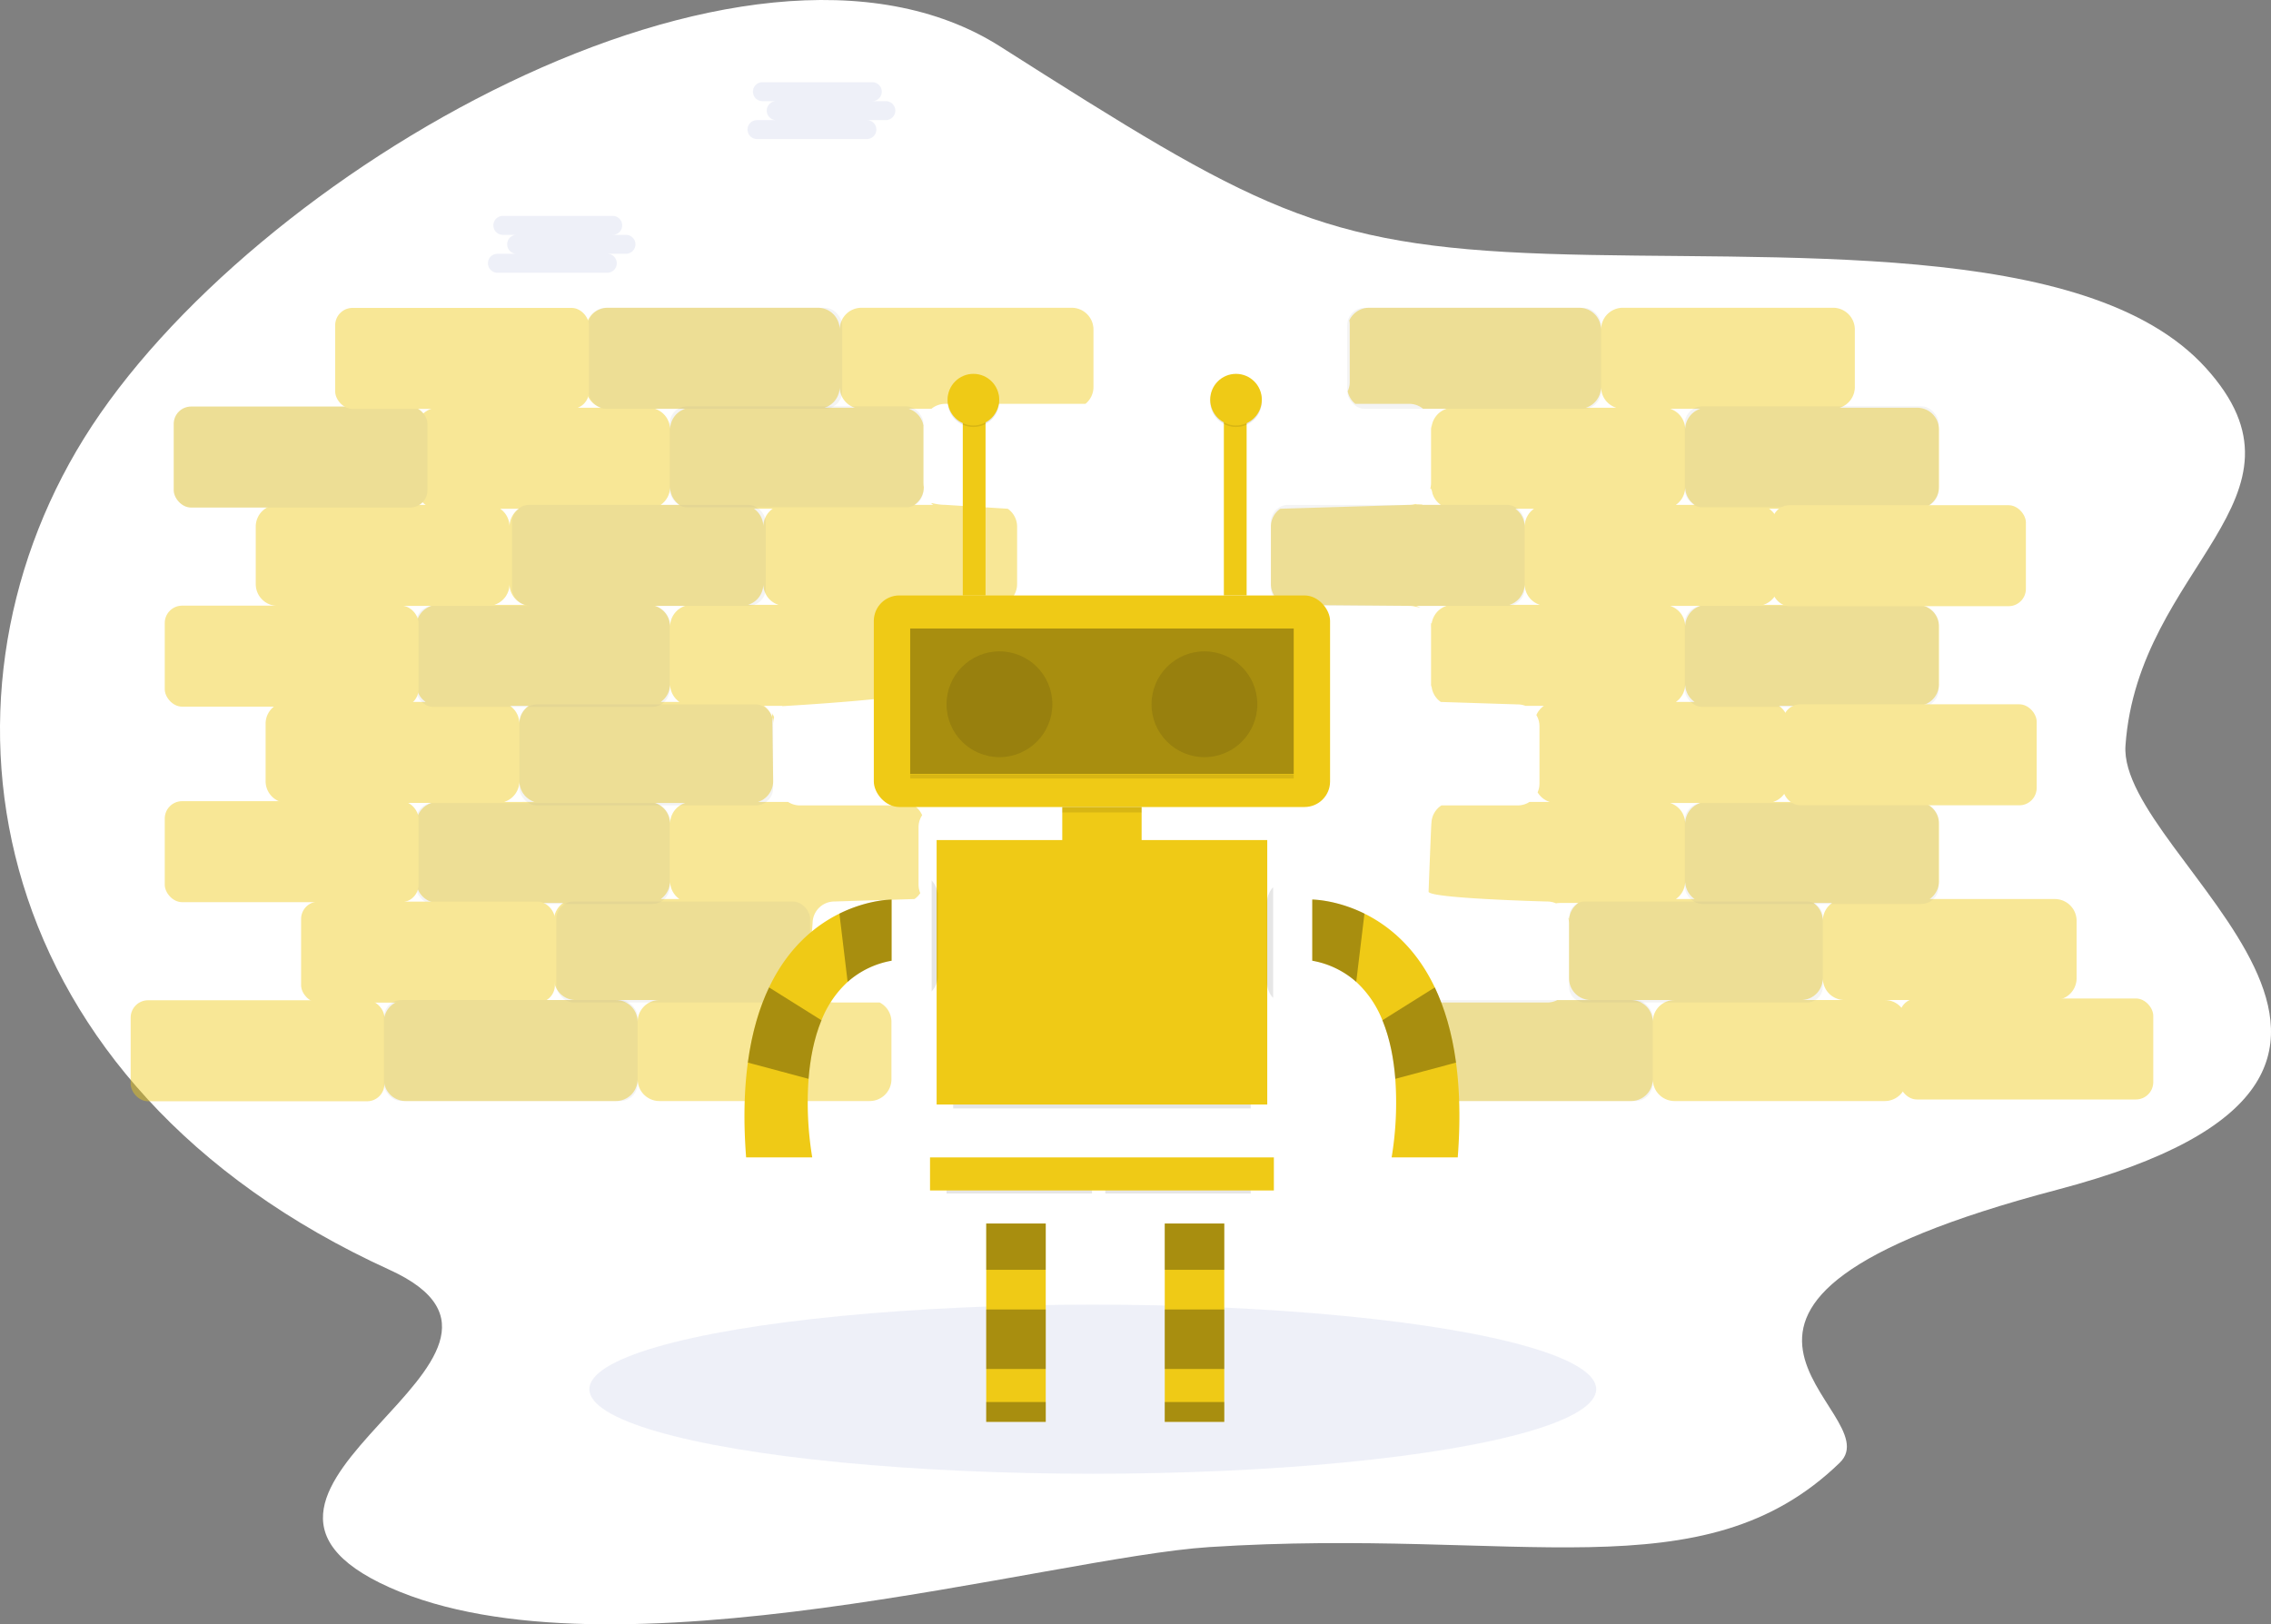 <svg xmlns="http://www.w3.org/2000/svg" width="1154.841" height="826.107" viewBox="0 0 1154.841 826.107">
  <rect x="0" y="0" width="1154.841" height="826.107" fill="#808080" stroke="none"/>
  <g id="banana1" transform="translate(-454.554 -5264.909)">
    <path id="Trazado_490" data-name="Trazado 490" d="M6719.295,5609.782c83.673-134.858,337.145-281.056,465.873-199.222s161.523,101.45,277.991,105.434,274.7-8.505,335,57.927-34.358,100.865-40.764,192.173c-4.073,58.053,190.019,166.727-34.642,225.881s-83.58,112.612-110.645,138.842c-69.574,67.429-163.362,32.795-320.594,42.909-80.817,5.2-304.96,70.578-416.833,20.542s97.341-117.125,0-161.529C6668.41,5938.646,6635.622,5744.64,6719.295,5609.782Z" transform="translate(-6222 -122)" fill="#fff"/>
    <g id="banana1-2" data-name="banana1" transform="translate(521 5303)">
      <ellipse id="Elipse_45" data-name="Elipse 45" cx="256" cy="43" rx="256" ry="43" transform="translate(233.256 625.435)" fill="#dee3f3" opacity="0.5"/>
      <g id="Grupo_17" data-name="Grupo 17" opacity="0.45">
        <path id="Trazado_416" data-name="Trazado 416" d="M536.5,332.707a11.128,11.128,0,0,0,.1,1.437,11.106,11.106,0,0,1-.1-1.437Z" transform="translate(-85.734 -73.739)" fill="#efca16"/>
        <path id="Trazado_417" data-name="Trazado 417" d="M665.418,301.82c.019.128.044.255.059.385C665.462,302.075,665.438,301.948,665.418,301.82Z" transform="translate(-85.734 -73.739)" fill="#efca16"/>
        <path id="Trazado_418" data-name="Trazado 418" d="M665.15,300.546c.037.133.072.268.1.4C665.222,300.813,665.187,300.68,665.15,300.546Z" transform="translate(-85.734 -73.739)" fill="#efca16"/>
        <path id="Trazado_419" data-name="Trazado 419" d="M665.284,335.124c-.049.221-.106.438-.168.654C665.178,335.562,665.235,335.345,665.284,335.124Z" transform="translate(-85.734 -73.739)" fill="#efca16"/>
        <path id="Trazado_420" data-name="Trazado 420" d="M665.464,334.069c-.029.235-.063.467-.106.7C665.4,334.536,665.435,334.3,665.464,334.069Z" transform="translate(-85.734 -73.739)" fill="#efca16"/>
        <path id="Trazado_421" data-name="Trazado 421" d="M542.464,342.523a11.129,11.129,0,0,1-2.368-1.666A11.092,11.092,0,0,0,542.464,342.523Z" transform="translate(-85.734 -73.739)" fill="#efca16"/>
        <path id="Trazado_422" data-name="Trazado 422" d="M540.009,340.779a11.142,11.142,0,0,1-.945-1,11.1,11.1,0,0,0,.945,1Z" transform="translate(-85.734 -73.739)" fill="#efca16"/>
        <path id="Trazado_423" data-name="Trazado 423" d="M730.248,552.174a10.962,10.962,0,0,0-.471-1.286,10.985,10.985,0,0,1,.471,1.286Z" transform="translate(-85.734 -73.739)" fill="#efca16"/>
        <path id="Trazado_424" data-name="Trazado 424" d="M724.741,545.507a11.106,11.106,0,0,1,1.262.769A11.065,11.065,0,0,0,724.741,545.507Z" transform="translate(-85.734 -73.739)" fill="#efca16"/>
        <path id="Trazado_425" data-name="Trazado 425" d="M727.219,547.272a11.129,11.129,0,0,1,1.767,2.139,11.115,11.115,0,0,0-1.767-2.139Z" transform="translate(-85.734 -73.739)" fill="#efca16"/>
        <path id="Trazado_426" data-name="Trazado 426" d="M726.041,546.3a11.184,11.184,0,0,1,1.05.852,11.116,11.116,0,0,0-1.05-.852Z" transform="translate(-85.734 -73.739)" fill="#efca16"/>
        <path id="Trazado_427" data-name="Trazado 427" d="M729.682,550.69a11.005,11.005,0,0,0-.555-1.046A10.984,10.984,0,0,1,729.682,550.69Z" transform="translate(-85.734 -73.739)" fill="#efca16"/>
        <path id="Trazado_428" data-name="Trazado 428" d="M730.553,553.54a11,11,0,0,0-.235-1.095A11.031,11.031,0,0,1,730.553,553.54Z" transform="translate(-85.734 -73.739)" fill="#efca16"/>
        <path id="Trazado_429" data-name="Trazado 429" d="M1064.2,492.883h-63.653a11.056,11.056,0,0,0,4.762-9.093V454.567a11.074,11.074,0,0,0-11.074-11.074H920.971a11.076,11.076,0,0,0,7.708-10.55V403.721a11.056,11.056,0,0,0-4.762-9.093h70.319a11.074,11.074,0,0,0,11.074-11.074V354.331a11.074,11.074,0,0,0-11.074-11.074H915.957a11.076,11.076,0,0,0,7.708-10.55V303.484a11.056,11.056,0,0,0-4.762-9.093h75.331a11.074,11.074,0,0,0,11.074-11.074V254.1a11.074,11.074,0,0,0-11.074-11.074H954.8a11.076,11.076,0,0,0,7.708-10.55V203.248a11.075,11.075,0,0,0-11.075-11.074h-106.9a11.074,11.074,0,0,0-11.074,11.075,11.074,11.074,0,0,0-11.074-11.074H715.473a11.066,11.066,0,0,0-10.035,6.412,11.1,11.1,0,0,1,.214,2.156v29.222a11.013,11.013,0,0,1-1.036,4.654,11.053,11.053,0,0,0,3.853,6.42h27.456a11.026,11.026,0,0,1,7.014,2.506h11.97a11.077,11.077,0,0,0-7.708,10.55,11.1,11.1,0,0,0-.207-2.1c0,.039.006.077.006.117v29.222a11.065,11.065,0,0,1-.361,2.762,4.029,4.029,0,0,1,.475.611,11.137,11.137,0,0,0,.087-1.391,11.051,11.051,0,0,0,.186,1.914,3.267,3.267,0,0,1,.248,1.109,11.091,11.091,0,0,0,4.329,6.071h-9.525c.085-.059.161-.131.245-.192-.885.022-1.775-.075-2.661-.085a2.461,2.461,0,0,1-.92-.191,11.063,11.063,0,0,1-3.176.468l-65.605,1.981a11.057,11.057,0,0,0-4.762,9.093v29.222a11.076,11.076,0,0,0,7.706,10.549l62.661.525a11.07,11.07,0,0,1,3.25.487,12.111,12.111,0,0,1,2.07.364c.052-.012.1-.016.157-.027a11,11,0,0,0-1.91-.824h15.416a11.077,11.077,0,0,0-7.708,10.55,11.126,11.126,0,0,0-.169-1.915,2.45,2.45,0,0,1-.243.3,11.119,11.119,0,0,1,.211,2.142v29.222c0,1.356.2,1.03.2-.525a11.056,11.056,0,0,0,4.762,9.093l39.092,1.253a11.027,11.027,0,0,1,3.923.728h9.408a11.118,11.118,0,0,0-3.827,4.682,11.006,11.006,0,0,1,1.571,5.664V434.2a11.032,11.032,0,0,1-.929,4.434,11.1,11.1,0,0,0,6.132,4.863H797.059a11.012,11.012,0,0,1-6,1.778H752.274a11.053,11.053,0,0,0-5.074,9.3c0-3.9-1.454,34.557-1.454,34.557,0,3.454,60.344,5.012,60.344,5.012a11.027,11.027,0,0,1,4.454.939,7.745,7.745,0,0,1,1.916-.165c-.02-.014-.038-.031-.058-.045h9.524a11.056,11.056,0,0,0-4.762,9.093,11.091,11.091,0,0,0-.122-1.579c-.053.12-.107.239-.166.353a11.078,11.078,0,0,1,.289,2.479v27.969a11.074,11.074,0,0,0,11.074,11.074H811.2a11.017,11.017,0,0,1-5.105,1.253H736.679a11.066,11.066,0,0,0-5.969,9.821V584.55a11.075,11.075,0,0,0,11.074,11.074H848.69a11.074,11.074,0,0,0,11.074-11.075,11.074,11.074,0,0,0,11.075,11.074H977.744a11.074,11.074,0,0,0,11.074-11.075V555.328a11.074,11.074,0,0,0-11.075-11.074H1064.2a11.074,11.074,0,0,0,11.074-11.074V503.957a11.074,11.074,0,0,0-11.074-11.074ZM799.373,294.391a11.057,11.057,0,0,0-4.762,9.093,11.057,11.057,0,0,0-4.762-9.093ZM786.9,343.256a11.076,11.076,0,0,0,7.708-10.55,11.075,11.075,0,0,0,7.706,10.549ZM825.744,243.02a11.076,11.076,0,0,0,7.708-10.55,11.076,11.076,0,0,0,7.706,10.549Zm34.02,312.308a11.074,11.074,0,0,0-11.074-11.074h22.149a11.074,11.074,0,0,0-11.075,11.075Zm11.727-62.445a11.056,11.056,0,0,0,4.762-9.093,11.057,11.057,0,0,0,4.762,9.093Zm4.762-38.315a11.076,11.076,0,0,0-7.706-10.549h15.414a11.077,11.077,0,0,0-7.709,10.55Zm-4.762-61.921a11.056,11.056,0,0,0,4.762-9.093,11.057,11.057,0,0,0,4.762,9.093Zm4.762-38.315a11.076,11.076,0,0,0-7.706-10.549h15.414a11.077,11.077,0,0,0-7.709,10.55Zm-4.762-61.921a11.056,11.056,0,0,0,4.762-9.093,11.057,11.057,0,0,0,4.763,9.093Zm4.762-38.315a11.076,11.076,0,0,0-7.706-10.549h15.414a11.077,11.077,0,0,0-7.709,10.55ZM950.98,494.863a11.056,11.056,0,0,0-4.762,9.093,11.056,11.056,0,0,0-4.762-9.093Zm-15.837,49.39a11.074,11.074,0,0,0,11.074-11.075,11.074,11.074,0,0,0,11.075,11.074Z" transform="translate(-85.734 -73.739)" fill="#efca16"/>
        <path id="Trazado_430" data-name="Trazado 430" d="M747.2,483.79" transform="translate(-85.734 -73.739)" fill="#efca16"/>
        <path id="Trazado_431" data-name="Trazado 431" d="M730.71,555.328a11.142,11.142,0,0,0-.1-1.41,11.1,11.1,0,0,1,.1,1.41Z" transform="translate(-85.734 -73.739)" fill="#efca16"/>
        <path id="Trazado_432" data-name="Trazado 432" d="M665.557,332.707c0,.351-.021.7-.053,1.039C665.536,333.4,665.557,333.058,665.557,332.707Z" transform="translate(-85.734 -73.739)" fill="#efca16"/>
        <path id="Trazado_433" data-name="Trazado 433" d="M536.63,334.358a10.957,10.957,0,0,0,.283,1.317A10.957,10.957,0,0,1,536.63,334.358Z" transform="translate(-85.734 -73.739)" fill="#efca16"/>
        <path id="Trazado_434" data-name="Trazado 434" d="M412.7,399.654a2.522,2.522,0,0,1-.473-.561,2.7,2.7,0,0,1-.314-.924,22.37,22.37,0,0,0,.034,2.277,11,11,0,0,1,.514,3.275,11,11,0,0,1,.486-3.186,4.582,4.582,0,0,1-.234-.775C412.7,399.724,412.7,399.69,412.7,399.654Z" transform="translate(-85.734 -73.739)" fill="#efca16"/>
        <path id="Trazado_435" data-name="Trazado 435" d="M564.27,192.174H457.364a11.074,11.074,0,0,0-11.074,11.075,11.074,11.074,0,0,0-11.075-11.075H328.31a11.074,11.074,0,0,0-11.074,11.074v29.222a11.076,11.076,0,0,0,7.706,10.549H242.057a11.074,11.074,0,0,0-11.074,11.074v29.222a11.056,11.056,0,0,0,4.762,9.093H160.414a11.074,11.074,0,0,0-11.074,11.074v29.222a11.074,11.074,0,0,0,11.074,11.074h78.277a11.077,11.077,0,0,0-7.708,10.55v29.222a11.056,11.056,0,0,0,4.762,9.093H165.426a11.074,11.074,0,0,0-11.074,11.074v29.222a11.074,11.074,0,0,0,11.074,11.074h73.265a11.077,11.077,0,0,0-7.708,10.55v29.222a11.075,11.075,0,0,0,11.075,11.075h63.652a11.056,11.056,0,0,0-4.762,9.093V533.18a11.074,11.074,0,0,0,11.074,11.074H225.568a11.074,11.074,0,0,0-11.074,11.074v29.222a11.074,11.074,0,0,0,11.074,11.074h106.9a11.074,11.074,0,0,0,11.074-11.074,11.074,11.074,0,0,0,11.075,11.074h106.9A11.074,11.074,0,0,0,472.6,584.551V555.328a11.066,11.066,0,0,0-5.968-9.821H443.582a11.018,11.018,0,0,1-5.107-1.254H418.927A11.074,11.074,0,0,0,430,533.179c0,4.819,2.506-27.969,2.506-27.969a11.074,11.074,0,0,1,11.074-11.074l40.747-1.253a11.149,11.149,0,0,0,2.935-3.029,11,11,0,0,1-.879-4.286V456.345a11.017,11.017,0,0,1,1.832-6.094,11.107,11.107,0,0,0-4.2-4.98H426.04a11.012,11.012,0,0,1-6-1.778H404.752a11.076,11.076,0,0,0,7.708-10.55l-.393-29.009c0-1.307-.07-2.464-.122-3.488a11.094,11.094,0,0,0-4.248-5.818h9.524c-.072.05-.135.11-.206.162,5.4-.31,67.074-3.927,72.089-7.963a8.7,8.7,0,0,1-.074-2.318,11.106,11.106,0,0,1-.141-1.683V353.6c0-.363.02-.721.054-1.074a11.088,11.088,0,0,0-7.562-8.747h13.477a11.017,11.017,0,0,1,5.105-1.253h30.568a11.064,11.064,0,0,0,5.97-9.821V303.484a11.056,11.056,0,0,0-4.762-9.093l-31.776-1.981c-5.385,0-8.947-1.972-6.111,0h-9.525a11.055,11.055,0,0,0,4.758-9.028,11.119,11.119,0,0,1-.2-2.047V252.113c0-.024,0-.047,0-.071a11.086,11.086,0,0,0-7.511-8.5h11.568a11.026,11.026,0,0,1,7.014-2.506h71.309a11.04,11.04,0,0,0,4.07-8.568V203.248a11.074,11.074,0,0,0-11.074-11.074ZM283.156,294.391a11.056,11.056,0,0,0-4.762,9.093,11.056,11.056,0,0,0-4.762-9.093Zm-4.762,38.315a11.076,11.076,0,0,0,7.706,10.549H270.686a11.076,11.076,0,0,0,7.708-10.549Zm9.774,61.921a11.056,11.056,0,0,0-4.762,9.093,11.057,11.057,0,0,0-4.762-9.093ZM275.7,443.492a11.076,11.076,0,0,0,7.708-10.55,11.076,11.076,0,0,0,7.706,10.549Zm136.513-149.1a11.057,11.057,0,0,0-4.762,9.093,11.056,11.056,0,0,0-4.762-9.093ZM343.548,555.328a11.074,11.074,0,0,0-11.075-11.074h22.149a11.074,11.074,0,0,0-11.074,11.074Zm11.727-62.445a11.056,11.056,0,0,0,4.762-9.093,11.056,11.056,0,0,0,4.762,9.093Zm4.762-38.315a11.076,11.076,0,0,0-7.706-10.549h15.414a11.077,11.077,0,0,0-7.708,10.55Zm-4.762-61.921a11.056,11.056,0,0,0,4.762-9.093,11.056,11.056,0,0,0,4.762,9.093Zm4.762-38.315a11.076,11.076,0,0,0-7.706-10.549h15.414a11.077,11.077,0,0,0-7.708,10.55Zm-4.762-61.921a11.056,11.056,0,0,0,4.762-9.093,11.056,11.056,0,0,0,4.762,9.093Zm4.762-38.315a11.076,11.076,0,0,0-7.706-10.549h15.414a11.077,11.077,0,0,0-7.708,10.55Zm39.7,89.162a11.076,11.076,0,0,0,7.708-10.55,11.076,11.076,0,0,0,7.706,10.549ZM438.582,243.02a11.076,11.076,0,0,0,7.708-10.55A11.076,11.076,0,0,0,454,243.02Z" transform="translate(-85.734 -73.739)" fill="#efca16"/>
        <path id="Trazado_436" data-name="Trazado 436" d="M540.143,295.293c.053-.048.1-.1.157-.143C540.247,295.2,540.2,295.245,540.143,295.293Z" transform="translate(-85.734 -73.739)" fill="#efca16"/>
        <path id="Trazado_437" data-name="Trazado 437" d="M539.407,296.027c-.054.06-.109.118-.163.179C539.3,296.145,539.353,296.086,539.407,296.027Z" transform="translate(-85.734 -73.739)" fill="#efca16"/>
        <path id="Trazado_438" data-name="Trazado 438" d="M538.478,297.18c.025-.036.054-.07.079-.106C538.531,297.11,538.5,297.144,538.478,297.18Z" transform="translate(-85.734 -73.739)" fill="#efca16"/>
        <path id="Trazado_439" data-name="Trazado 439" d="M536.979,335.9a10.985,10.985,0,0,0,.463,1.266,10.987,10.987,0,0,1-.463-1.266Z" transform="translate(-85.734 -73.739)" fill="#efca16"/>
        <path id="Trazado_440" data-name="Trazado 440" d="M538.16,338.53a11.068,11.068,0,0,0,.819,1.14A11.058,11.058,0,0,1,538.16,338.53Z" transform="translate(-85.734 -73.739)" fill="#efca16"/>
        <path id="Trazado_441" data-name="Trazado 441" d="M537.5,337.283a11.011,11.011,0,0,0,.656,1.236,10.991,10.991,0,0,1-.656-1.236Z" transform="translate(-85.734 -73.739)" fill="#efca16"/>
        <path id="Trazado_442" data-name="Trazado 442" d="M536.806,300.949c.032-.135.067-.27.1-.4C536.872,300.68,536.837,300.813,536.806,300.949Z" transform="translate(-85.734 -73.739)" fill="#efca16"/>
        <path id="Trazado_443" data-name="Trazado 443" d="M537.18,299.7c.04-.11.077-.222.121-.33C537.257,299.479,537.22,299.591,537.18,299.7Z" transform="translate(-85.734 -73.739)" fill="#efca16"/>
        <path id="Trazado_444" data-name="Trazado 444" d="M536.582,302.2c.015-.13.039-.256.059-.385C536.621,301.948,536.6,302.075,536.582,302.2Z" transform="translate(-85.734 -73.739)" fill="#efca16"/>
        <path id="Trazado_445" data-name="Trazado 445" d="M537.79,298.309c.007-.013.012-.026.019-.039C537.8,298.282,537.8,298.3,537.79,298.309Z" transform="translate(-85.734 -73.739)" fill="#efca16"/>
        <rect id="Rectángulo_70" data-name="Rectángulo 70" width="129.054" height="51.371" rx="8.839" transform="translate(361.808 169.806) rotate(180)" opacity="0.1"/>
        <rect id="Rectángulo_71" data-name="Rectángulo 71" width="129.054" height="51.371" rx="8.839" transform="translate(747.718 169.806) rotate(180)" opacity="0.1"/>
        <rect id="Rectángulo_72" data-name="Rectángulo 72" width="129.054" height="51.371" rx="8.839" transform="translate(919.373 219.924) rotate(180)" opacity="0.1"/>
        <rect id="Rectángulo_73" data-name="Rectángulo 73" width="129.054" height="51.371" rx="8.839" transform="translate(708.876 270.042) rotate(180)" opacity="0.1"/>
        <rect id="Rectángulo_74" data-name="Rectángulo 74" width="129.054" height="51.371" rx="8.839" transform="translate(919.373 321.413) rotate(180)" opacity="0.1"/>
        <rect id="Rectángulo_75" data-name="Rectángulo 75" width="129.054" height="51.371" rx="8.839" transform="translate(919.373 421.65) rotate(180)" opacity="0.1"/>
        <path id="Trazado_446" data-name="Trazado 446" d="M938.155,494.136H825.227a8.062,8.062,0,0,0-7.736,5.8,5.155,5.155,0,0,1-.091,1.359,5.711,5.711,0,0,1-.229.772c0,.043-.007.085-.007.129v35.245a8.063,8.063,0,0,0,8.063,8.063H938.155a8.063,8.063,0,0,0,8.063-8.063V502.2a8.063,8.063,0,0,0-8.063-8.063Z" transform="translate(-85.734 -73.739)" opacity="0.1"/>
        <rect id="Rectángulo_76" data-name="Rectángulo 76" width="129.054" height="51.371" rx="8.839" transform="translate(774.03 521.885) rotate(180)" opacity="0.1"/>
        <rect id="Rectángulo_77" data-name="Rectángulo 77" width="129.054" height="51.371" rx="8.839" transform="translate(403.156 219.924) rotate(180)" opacity="0.1"/>
        <rect id="Rectángulo_78" data-name="Rectángulo 78" width="129.054" height="51.371" rx="8.839" transform="translate(322.967 270.042) rotate(180)" opacity="0.1"/>
        <rect id="Rectángulo_79" data-name="Rectángulo 79" width="129.054" height="51.371" rx="8.839" transform="translate(274.102 321.413) rotate(180)" opacity="0.1"/>
        <rect id="Rectángulo_80" data-name="Rectángulo 80" width="129.054" height="51.371" rx="8.839" transform="translate(326.726 371.532) rotate(180)" opacity="0.1"/>
        <rect id="Rectángulo_81" data-name="Rectángulo 81" width="129.054" height="51.371" rx="8.839" transform="translate(274.102 421.65) rotate(180)" opacity="0.1"/>
        <rect id="Rectángulo_82" data-name="Rectángulo 82" width="129.054" height="51.371" rx="8.839" transform="translate(215.718 471.823) rotate(180)" fill="#efca16"/>
        <rect id="Rectángulo_83" data-name="Rectángulo 83" width="129.054" height="51.371" rx="8.839" transform="translate(969.236 371.476) rotate(180)" fill="#efca16"/>
        <rect id="Rectángulo_84" data-name="Rectángulo 84" width="129.054" height="51.371" rx="8.839" transform="translate(963.762 270.216) rotate(180)" fill="#efca16"/>
        <rect id="Rectángulo_85" data-name="Rectángulo 85" width="129.054" height="51.371" rx="8.839" transform="translate(1028.531 521.084) rotate(180)" fill="#efca16"/>
        <rect id="Rectángulo_86" data-name="Rectángulo 86" width="129.054" height="51.371" rx="8.839" transform="translate(129.054 521.997) rotate(180)" fill="#efca16"/>
        <rect id="Rectángulo_87" data-name="Rectángulo 87" width="129.054" height="51.371" rx="8.839" transform="translate(146.387 420.737) rotate(180)" fill="#efca16"/>
        <rect id="Rectángulo_88" data-name="Rectángulo 88" width="129.054" height="51.371" rx="8.839" transform="translate(146.387 321.302) rotate(180)" fill="#efca16"/>
        <rect id="Rectángulo_89" data-name="Rectángulo 89" width="129.054" height="51.371" rx="8.839" transform="translate(150.948 220.043) rotate(180)" fill="#efca16"/>
        <rect id="Rectángulo_90" data-name="Rectángulo 90" width="129.054" height="51.371" rx="8.839" transform="translate(150.948 220.043) rotate(180)" opacity="0.1"/>
        <rect id="Rectángulo_91" data-name="Rectángulo 91" width="129.054" height="51.371" rx="8.839" transform="translate(233.05 169.869) rotate(180)" fill="#efca16"/>
        <rect id="Rectángulo_92" data-name="Rectángulo 92" width="129.054" height="51.371" rx="8.839" transform="translate(345.52 471.767) rotate(180)" opacity="0.1"/>
        <rect id="Rectángulo_93" data-name="Rectángulo 93" width="129.054" height="51.371" rx="8.839" transform="translate(257.814 521.885) rotate(180)" opacity="0.1"/>
      </g>
      <path id="Trazado_447" data-name="Trazado 447" d="M337.673,155.093h-6.88a4.817,4.817,0,1,0,0-9.633H275.059a4.817,4.817,0,1,0,0,9.633h6.881a4.817,4.817,0,0,0,0,9.633h-9.633a4.817,4.817,0,1,0,0,9.633h55.734a4.817,4.817,0,1,0,0-9.633h9.633a4.817,4.817,0,0,0,0-9.633Z" transform="translate(-85.734 -73.739)" fill="#dee3f3" opacity="0.5"/>
      <path id="Trazado_449" data-name="Trazado 449" d="M469.673,87.093h-6.88a4.817,4.817,0,1,0,0-9.633H407.059a4.817,4.817,0,1,0,0,9.633h6.881a4.817,4.817,0,0,0,0,9.633h-9.633a4.817,4.817,0,1,0,0,9.633h55.734a4.817,4.817,0,1,0,0-9.633h9.633a4.817,4.817,0,1,0,0-9.633Z" transform="translate(-85.734 -73.739)" fill="#dee3f3" opacity="0.5"/>
      <rect id="Rectángulo_94" data-name="Rectángulo 94" width="232.009" height="107.599" rx="12.97" transform="translate(377.905 264.742)" fill="#efca16"/>
      <rect id="Rectángulo_95" data-name="Rectángulo 95" width="195.022" height="2.017" transform="translate(396.399 355.826)" opacity="0.1"/>
      <rect id="Rectángulo_96" data-name="Rectángulo 96" width="195.022" height="73.974" transform="translate(396.399 281.554)" opacity="0.3"/>
      <circle id="Elipse_47" data-name="Elipse 47" cx="26.9" cy="26.9" r="26.9" transform="translate(414.892 293.185)" opacity="0.1"/>
      <circle id="Elipse_48" data-name="Elipse 48" cx="26.9" cy="26.9" r="26.9" transform="translate(519.128 293.185)" opacity="0.1"/>
      <rect id="Rectángulo_97" data-name="Rectángulo 97" width="40.347" height="23.543" transform="translate(473.734 372.337)" fill="#efca16"/>
      <rect id="Rectángulo_98" data-name="Rectángulo 98" width="168.123" height="134.498" transform="translate(409.848 389.152)" fill="#efca16"/>
      <rect id="Rectángulo_99" data-name="Rectángulo 99" width="174.848" height="16.812" transform="translate(406.486 550.55)" fill="#efca16"/>
      <path id="Trazado_450" data-name="Trazado 450" d="M435.067,607.712v77.336h30.262V584.175H435.067Z" fill="#efca16"/>
      <path id="Trazado_451" data-name="Trazado 451" d="M525.853,584.175V685.048h30.262V584.175Z" fill="#efca16"/>
      <path id="Trazado_452" data-name="Trazado 452" d="M472.683,493.155v31.1a45.489,45.489,0,0,0-22.354,10.776,52.883,52.883,0,0,0-13.308,19.513c-3.89,9.425-5.782,19.892-6.553,29.788a170.314,170.314,0,0,0,1.86,39.961H398.7c-1.428-18.587-.973-34.535.88-48.229,2.076-15.438,5.921-28,10.791-38.225,9.741-20.432,23.6-31.517,35.77-37.538C460.6,493.155,472.683,493.155,472.683,493.155Z" transform="translate(-85.734 -73.739)" fill="#efca16"/>
      <rect id="Rectángulo_100" data-name="Rectángulo 100" width="30.262" height="23.537" transform="translate(435.067 584.175)" opacity="0.3"/>
      <rect id="Rectángulo_101" data-name="Rectángulo 101" width="30.262" height="30.262" transform="translate(435.067 627.887)" opacity="0.3"/>
      <rect id="Rectángulo_102" data-name="Rectángulo 102" width="30.262" height="10.087" transform="translate(435.067 674.961)" opacity="0.3"/>
      <rect id="Rectángulo_103" data-name="Rectángulo 103" width="30.262" height="23.537" transform="translate(525.853 584.175)" opacity="0.3"/>
      <rect id="Rectángulo_104" data-name="Rectángulo 104" width="30.262" height="30.262" transform="translate(525.853 627.887)" opacity="0.3"/>
      <rect id="Rectángulo_105" data-name="Rectángulo 105" width="30.262" height="10.087" transform="translate(525.853 674.961)" opacity="0.3"/>
      <path id="Trazado_453" data-name="Trazado 453" d="M472.683,493.155v31.1a45.489,45.489,0,0,0-22.354,10.776L446.145,500.3C460.6,493.155,472.683,493.155,472.683,493.155Z" transform="translate(-85.734 -73.739)" opacity="0.3"/>
      <path id="Trazado_454" data-name="Trazado 454" d="M437.021,554.544c-3.89,9.425-5.782,19.892-6.553,29.788l-30.884-8.267c2.076-15.438,5.921-28,10.791-38.225Z" transform="translate(-85.734 -73.739)" opacity="0.3"/>
      <path id="Trazado_455" data-name="Trazado 455" d="M686.6,493.155v31.1a45.49,45.49,0,0,1,22.354,10.776,52.884,52.884,0,0,1,13.308,19.513c3.89,9.425,5.782,19.892,6.553,29.788a170.316,170.316,0,0,1-1.86,39.961h33.624c1.428-18.587.973-34.535-.88-48.229-2.076-15.438-5.921-28-10.791-38.225-9.741-20.432-23.6-31.517-35.77-37.538C698.685,493.155,686.6,493.155,686.6,493.155Z" transform="translate(-85.734 -73.739)" fill="#efca16"/>
      <path id="Trazado_456" data-name="Trazado 456" d="M686.6,493.155v31.1a45.49,45.49,0,0,1,22.354,10.776l4.184-34.728C698.685,493.155,686.6,493.155,686.6,493.155Z" transform="translate(-85.734 -73.739)" opacity="0.3"/>
      <path id="Trazado_457" data-name="Trazado 457" d="M722.267,554.544c3.89,9.425,5.782,19.892,6.553,29.788l30.884-8.267c-2.076-15.438-5.921-28-10.791-38.225Z" transform="translate(-85.734 -73.739)" opacity="0.3"/>
      <rect id="Rectángulo_106" data-name="Rectángulo 106" width="40.347" height="2.787" transform="translate(473.734 372.337)" opacity="0.1"/>
      <path id="Trazado_458" data-name="Trazado 458" d="M666.693,486.856v56.31a11.733,11.733,0,0,1-3.126-7.982V494.83a11.714,11.714,0,0,1,3.126-7.974Z" transform="translate(-85.734 -73.739)" opacity="0.1"/>
      <path id="Trazado_459" data-name="Trazado 459" d="M496.18,490.569v42.154a11.721,11.721,0,0,1-3.134,7.132V483.437a11.721,11.721,0,0,1,3.134,7.132Z" transform="translate(-85.734 -73.739)" opacity="0.1"/>
      <rect id="Rectángulo_107" data-name="Rectángulo 107" width="151.308" height="1.992" transform="translate(418.257 523.653)" opacity="0.1"/>
      <rect id="Rectángulo_108" data-name="Rectángulo 108" width="73.971" height="1.544" transform="translate(414.892 567.366)" opacity="0.1"/>
      <rect id="Rectángulo_109" data-name="Rectángulo 109" width="73.971" height="1.544" transform="translate(495.594 567.366)" opacity="0.1"/>
      <rect id="Rectángulo_110" data-name="Rectángulo 110" width="11.578" height="99.576" transform="translate(423.143 165.166)" fill="#efca16"/>
      <rect id="Rectángulo_111" data-name="Rectángulo 111" width="11.578" height="99.576" transform="translate(555.911 165.166)" fill="#efca16"/>
      <circle id="Elipse_49" data-name="Elipse 49" cx="13.122" cy="13.122" r="13.122" transform="translate(415.425 152.816)" opacity="0.1"/>
      <circle id="Elipse_50" data-name="Elipse 50" cx="13.122" cy="13.122" r="13.122" transform="translate(415.425 152.044)" fill="#efca16"/>
      <circle id="Elipse_51" data-name="Elipse 51" cx="13.122" cy="13.122" r="13.122" transform="translate(548.964 152.816)" opacity="0.1"/>
      <circle id="Elipse_52" data-name="Elipse 52" cx="13.122" cy="13.122" r="13.122" transform="translate(548.964 152.044)" fill="#efca16"/>
    </g>
  </g>
</svg>
